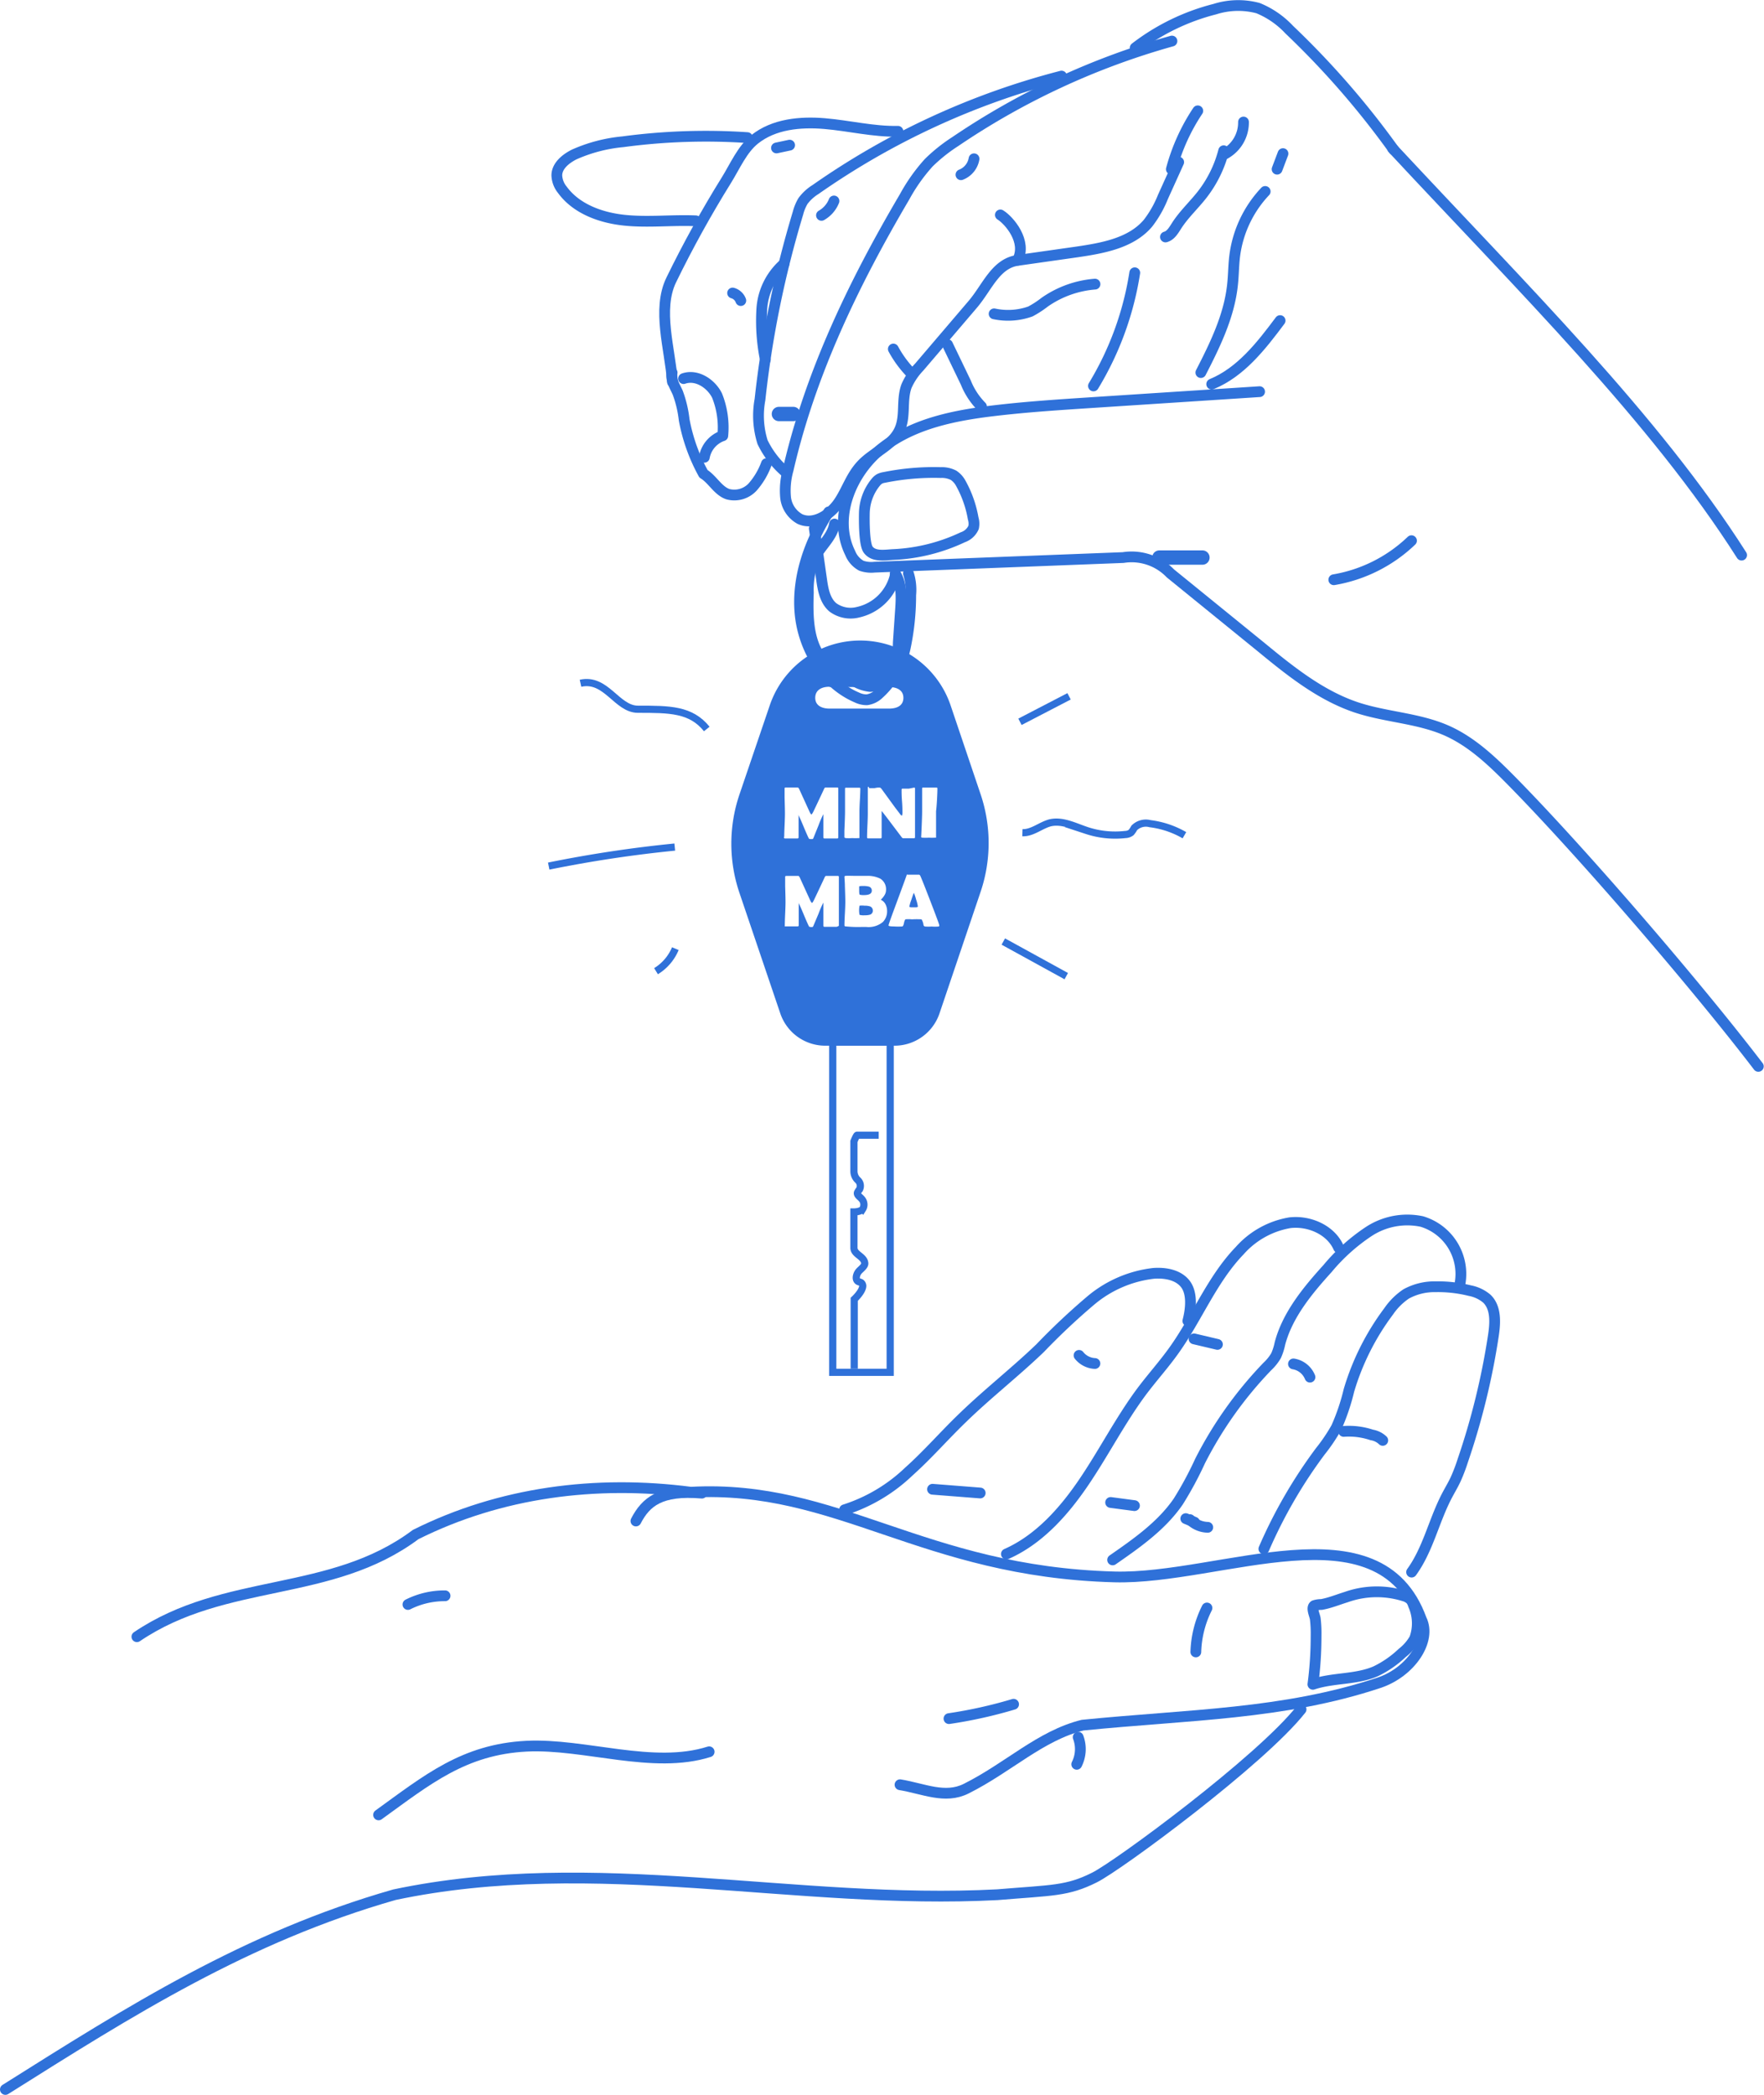 <svg xmlns="http://www.w3.org/2000/svg" viewBox="0 0 245.74 291.82"><defs><style>.cls-1,.cls-2,.cls-3{fill:none;stroke:#2F71D9;}.cls-1,.cls-2{stroke-linecap:round;stroke-linejoin:round;}.cls-1{stroke-width:1.5px;}.cls-2{stroke-width:2px;}.cls-3{stroke-miterlimit:10;}</style></defs><title>Ресурс 1</title><g id="Слой_2" data-name="Слой 2"><g id="Слой_2-2" data-name="Слой 2"><path class="cls-1" d="M19.07,228c12.29-8.33,27-5.38,38.83-14.23,11.8-5.9,25.07-7.62,38.34-5.9,20.52-1.11,32.19,11.07,59,11.8,14.81.4,36.86-10.32,42.76,5.9,1.47,2.95-1.47,7.37-5.9,8.85-13.27,4.42-26.54,4.42-41.29,5.9-5.9,1.47-10.32,5.9-16.22,8.85-2.95,1.47-5.9,0-9.21-.55"/><path class="cls-1" d="M.75,291.07c17.33-10.91,33.55-21.23,54.2-27.13,28-5.9,56,1.47,84,0,7.65-.64,9.7-.48,13.53-2.4,3.33-1.66,23.17-16.3,28.77-23.42"/><path class="cls-1" d="M196.65,219c2.26-3.12,3.06-7,4.83-10.47.42-.82.9-1.6,1.29-2.43a24.36,24.36,0,0,0,1-2.61,100.38,100.38,0,0,0,4.27-17.42c.27-1.79.4-3.89-.9-5.15a5.1,5.1,0,0,0-2.38-1.13,18.24,18.24,0,0,0-4.77-.54,8.18,8.18,0,0,0-4.1,1,9.13,9.13,0,0,0-2.44,2.43,34.87,34.87,0,0,0-5.53,11,29.52,29.52,0,0,1-1.75,5.18,24.45,24.45,0,0,1-2.25,3.33,67.9,67.9,0,0,0-7.85,13.57"/><path class="cls-1" d="M155,217.3c3.37-2.34,6.82-4.75,9.14-8.13a49.16,49.16,0,0,0,3.05-5.66,54.74,54.74,0,0,1,9.37-13.16,6.61,6.61,0,0,0,1.21-1.51,8,8,0,0,0,.53-1.66c1.05-4,3.84-7.38,6.64-10.47a26.51,26.51,0,0,1,5.73-5.15,9.8,9.8,0,0,1,7.4-1.4,7.63,7.63,0,0,1,5.32,8.67"/><path class="cls-1" d="M140.2,216.48c4.53-2,8-5.9,10.78-10s5.06-8.57,8-12.55c1.49-2,3.16-3.84,4.6-5.87,3.21-4.51,5.28-9.86,9.12-13.84a12,12,0,0,1,7-3.89c2.7-.31,5.69,1,6.78,3.47"/><path class="cls-1" d="M117.65,210.32A23.1,23.1,0,0,0,126.6,205c2.61-2.33,4.92-5,7.42-7.41,3.5-3.41,7.36-6.41,10.88-9.79a93.41,93.41,0,0,1,7.06-6.64,16.5,16.5,0,0,1,8.78-3.78c1.61-.11,3.41.21,4.39,1.48s.8,3.42.35,5.15"/><path class="cls-1" d="M183.34,227.89a50.87,50.87,0,0,1-.44,6.74c2.83-.95,6-.62,8.74-1.81a14.46,14.46,0,0,0,3.69-2.55,6.79,6.79,0,0,0,1.74-2,6.26,6.26,0,0,0-.17-4.68,2.19,2.19,0,0,0-.35-.71,2.06,2.06,0,0,0-.9-.54,12.73,12.73,0,0,0-8.14.15c-.75.23-1.48.51-2.23.73a10.88,10.88,0,0,1-1.18.29,3.27,3.27,0,0,0-1,.15c-.47.3.06,1.35.13,1.85A17.12,17.12,0,0,1,183.34,227.89Z"/></g><g id="Слой_6" data-name="Слой 6"><path class="cls-1" d="M150.2,242a4.7,4.7,0,0,1-.2,3.77"/><path class="cls-1" d="M192.63,200.65a2.89,2.89,0,0,0-1.54-.76,10,10,0,0,0-3.9-.49"/><path class="cls-1" d="M180.19,190a3,3,0,0,1,2.3,1.84"/><path class="cls-1" d="M52.74,252.82c6.77-4.89,11.88-9.13,20.62-9.57,8.09-.4,17.62,3.26,25.43.78"/><path class="cls-1" d="M132.2,239.41a63.6,63.6,0,0,0,9-2"/><path class="cls-1" d="M129.91,207.46l6.64.52"/><path class="cls-1" d="M150.32,188.81a3,3,0,0,0,2.21,1.13"/><path class="cls-1" d="M165.77,211.69a3.62,3.62,0,0,0,2.48,1.07"/><path class="cls-1" d="M154.72,209.3l3.32.44"/><path class="cls-1" d="M166.34,186.51l3.26.77"/><path class="cls-1" d="M168.14,224a14.56,14.56,0,0,0-1.55,6.12"/><path class="cls-1" d="M56.83,223.51A11.35,11.35,0,0,1,62,222.3"/><path class="cls-1" d="M97.78,208c-5.78-.5-7.81,1.22-9.19,3.88"/><path class="cls-1" d="M165.19,211.55l1.22.5"/></g><g id="Слой_5" data-name="Слой 5"><path class="cls-1" d="M175.47,54.56,151.82,56.1c-4.42.29-8.85.58-13.25,1.1-5.51.65-11.22,1.76-15.6,5.15s-7,9.71-4.53,14.69A3.46,3.46,0,0,0,120,78.81a4.21,4.21,0,0,0,1.82.2l34.65-1.34a7.5,7.5,0,0,1,6.58,2.21l12.8,10.4c4,3.29,8.21,6.64,13.15,8.28,4.09,1.35,8.56,1.47,12.5,3.2,3.63,1.6,6.55,4.45,9.33,7.28,9.81,10,25.62,28.38,34.12,39.51"/><path class="cls-1" d="M164.2,22.59,162,27.45a15.14,15.14,0,0,1-2.08,3.65c-2.36,2.78-6.31,3.47-9.92,4l-8.23,1.17c-3.09.44-4.24,3.77-6.27,6.14l-7.44,8.72a9.17,9.17,0,0,0-1.78,2.66c-.73,2-.07,4.27-1,6.17-1,2.1-3.48,3-5.1,4.63s-2.15,3.66-3.35,5.41-3.47,3.19-5.4,2.3a3.92,3.92,0,0,1-2-3.08,10.67,10.67,0,0,1,.37-3.8C112.9,51.93,119,39.34,126,27.45a24.82,24.82,0,0,1,3.38-4.78,23.13,23.13,0,0,1,3.7-2.95,103.1,103.1,0,0,1,30.18-14"/><path class="cls-1" d="M109.44,65.76a12.84,12.84,0,0,1-3.21-4.17,12.31,12.31,0,0,1-.36-5.91,143.24,143.24,0,0,1,5.3-26,6.38,6.38,0,0,1,.7-1.69,6.34,6.34,0,0,1,1.74-1.59A105.67,105.67,0,0,1,147.88,10.6"/><path class="cls-1" d="M158.14,6.67a30.46,30.46,0,0,1,11.11-5.4,10.74,10.74,0,0,1,6-.14,12.32,12.32,0,0,1,4.35,3,118.56,118.56,0,0,1,14.57,16.74"/><path class="cls-1" d="M125.09,18.29c-3.42.07-6.79-.78-10.2-1.07s-7.1.06-9.77,2.2c-1.72,1.37-2.75,3.78-3.91,5.65Q97,31.84,93.51,39c-2,4.13-.17,9.62.17,14.21"/><path class="cls-1" d="M106.62,50.1a27.12,27.12,0,0,1-.49-7.11,9.14,9.14,0,0,1,3.09-6.24"/><path class="cls-1" d="M93.63,51.91c-.24,1,.39,1.9.79,2.81a16,16,0,0,1,.89,3.76A24.86,24.86,0,0,0,98,66c1.27.78,2,2.36,3.4,2.84a3.48,3.48,0,0,0,3.45-1,10.25,10.25,0,0,0,1.92-3.25"/><path class="cls-1" d="M95.23,52.74c1.8-.63,3.81.66,4.66,2.36a11.94,11.94,0,0,1,.8,5.6,3.9,3.9,0,0,0-2.57,3"/><path class="cls-1" d="M96.93,30.76c-3.31-.14-6.64.26-9.93-.08s-6.71-1.57-8.66-4.24a3.39,3.39,0,0,1-.77-2c0-1.32,1.22-2.31,2.4-2.91a21.54,21.54,0,0,1,6.79-1.78,86.85,86.85,0,0,1,17.35-.58"/><path class="cls-1" d="M132,48l1.29,2.68,1.26,2.62a10.09,10.09,0,0,0,2.18,3.33"/><line class="cls-2" x1="161.51" y1="77.67" x2="167.51" y2="77.67"/><path class="cls-1" d="M194,20.68c18.16,19.52,36.46,37.54,48.62,56.65"/><path class="cls-1" d="M120.41,71.5A7,7,0,0,1,122,67.18a2,2,0,0,1,.51-.46,2.21,2.21,0,0,1,.67-.21,34.74,34.74,0,0,1,7.87-.68,3.57,3.57,0,0,1,1.79.38,3.09,3.09,0,0,1,.94,1,15.49,15.49,0,0,1,1.79,5,2.58,2.58,0,0,1,.06,1.26,2.52,2.52,0,0,1-1.5,1.37,25.3,25.3,0,0,1-9.65,2.41c-1.23.06-2.81.37-3.57-.73C120.38,75.68,120.39,72.52,120.41,71.5Z"/><path class="cls-1" d="M113.44,73.62l1,7c.2,1.46.47,3.06,1.6,4a4.18,4.18,0,0,0,3.51.66,6.85,6.85,0,0,0,5.17-5.13"/></g><g id="Слой_9" data-name="Слой 9"><path class="cls-1" d="M115.45,71.31c-2.69,4.18-4.44,9.14-4,14.09s3.36,9.83,7.94,11.77a3.06,3.06,0,0,0,1.38.31,3,3,0,0,0,1.62-.78,12,12,0,0,0,3.7-6.38,35.61,35.61,0,0,0,.78-7.44,7.46,7.46,0,0,0-.32-3"/><path class="cls-1" d="M116.25,73c-.3,1.84-2,3.12-2.79,4.78a11.39,11.39,0,0,0-.85,4.78c-.11,3.37-.09,7.1,2.17,9.6A13.25,13.25,0,0,0,119.23,95a5.31,5.31,0,0,0,2,.63,3.61,3.61,0,0,0,3.13-2.19,10.61,10.61,0,0,0,.78-3.94l.31-4.54c.12-1.74.2-3.61-.74-5.08"/></g><g id="Слой_7" data-name="Слой 7"><path class="cls-1" d="M158.08,38a43.14,43.14,0,0,1-5.75,15.76"/><path class="cls-1" d="M138.49,43.72a9.27,9.27,0,0,0,5.05-.33,13.65,13.65,0,0,0,2-1.3,14.17,14.17,0,0,1,7-2.51"/><path class="cls-1" d="M102.06,40.82a1.7,1.7,0,0,1,1.14,1.05"/><path class="cls-1" d="M166.86,15.44a27.52,27.52,0,0,0-3.68,8.13"/><path class="cls-1" d="M173.23,17a5,5,0,0,1-2.58,4.44"/><path class="cls-1" d="M177.91,23.57l.82-2.17"/><path class="cls-1" d="M135.69,22.12a2.9,2.9,0,0,1-1.82,2.22"/><path class="cls-1" d="M116.18,28a4,4,0,0,1-1.74,2"/><path class="cls-1" d="M110,20.22l-1.83.39"/><line class="cls-2" x1="108.51" y1="57.67" x2="110.51" y2="57.67"/><path class="cls-1" d="M97.84,46.39"/><path class="cls-1" d="M95.61,44.25"/><path class="cls-1" d="M196.63,75.32a20.58,20.58,0,0,1-10.82,5.44"/><path class="cls-1" d="M168.8,53.51c4.06-1.67,6.9-5.33,9.53-8.85"/><path class="cls-1" d="M167.29,51.9c2-3.89,3.95-7.89,4.41-12.23.15-1.35.14-2.71.31-4.05a16,16,0,0,1,4.24-8.95"/><path class="cls-1" d="M170.47,21a16.7,16.7,0,0,1-3,6.11c-1.15,1.47-2.54,2.75-3.55,4.32-.41.64-.83,1.39-1.56,1.58"/><path class="cls-1" d="M139.36,29.94c1.23.76,3.76,3.7,2.4,6.31"/><path class="cls-1" d="M124.45,48.62a15.26,15.26,0,0,0,2.34,3.23"/></g><g id="Слой_8" data-name="Слой 8"><rect class="cls-3" x="116.01" y="145.17" width="8" height="46"/><path xmlns="http://www.w3.org/2000/svg" fill="#2F71D9" d="M121.22,126.27a2.21,2.21,0,0,0-.78-.1,2.36,2.36,0,0,0-.7,0,3.38,3.38,0,0,0,0,1.27,2,2,0,0,0,.72.06,2.37,2.37,0,0,0,.76-.09.57.57,0,0,0,.37-.58A.61.61,0,0,0,121.22,126.27Z"/><path xmlns="http://www.w3.org/2000/svg" fill="#2F71D9" d="M120.37,124.69q1.08,0,1.08-.62a.56.56,0,0,0-.43-.57,3,3,0,0,0-.79-.08q-.54,0-.54.08t0,.29q0,.19,0,.29,0,.5.09.56A2.08,2.08,0,0,0,120.37,124.69Z"/><path xmlns="http://www.w3.org/2000/svg" fill="#2F71D9" d="M136.63,110.71l-4.2-12.44a13.3,13.3,0,0,0-25.2,0L103,110.71a21.34,21.34,0,0,0,0,13.64l5.71,16.85a6.62,6.62,0,0,0,6.34,4.47h9.48a6.62,6.62,0,0,0,6.34-4.47l5.71-16.89A21.22,21.22,0,0,0,136.63,110.71Zm-8.26,5q.09-2,.09-2.67t0-1.61q0-1.08,0-1.61,0-.11.12-.11l.47,0,.47,0,.46,0,.46,0q.15,0,.15.11,0,.54-.06,1.61T130.4,113q0,.59,0,1.78t0,1.78,0,.13l-.13,0a7.49,7.49,0,0,1-.87,0,6.38,6.38,0,0,1-.93,0q-.15,0-.15-.16Q128.33,116.65,128.37,115.68Zm-1-6q.1,0,.1.16,0,.57,0,1.72t0,1.73v3.31q0,.14-.15.14h-.73l-.39,0-.39,0q-.09,0-.22-.17l-1.63-2.16q-.35-.47-1.06-1.38l-.08-.06a.14.14,0,0,0,0,.11q0,.58,0,1.75t0,1.75q0,.18-.14.18h-1.74q-.15,0-.15-.16,0-.54.05-1.64t.05-1.64q0-.58,0-1.73t0-1.72.2-.11q.29,0,.72,0l.4-.07a2.39,2.39,0,0,1,.4,0s.1.06.19.17l1.87,2.57.76,1q.13.16.22.16s.07-.13.07-.39,0-.88-.06-1.59-.06-1.24-.06-1.59q0-.19.11-.19l.91,0Zm-11.8-14h8.28c1.08,0,2,.42,2,1.5s-.88,1.5-2,1.5h-8.28c-1.08,0-2-.42-2-1.5S114.45,95.67,115.53,95.67Zm-6.32,20.91q0-.55.05-1.65t.05-1.65q0-.58-.05-2.19,0-.42,0-1.24v-.09q0-.1.21-.1l.83,0,.83,0s.09.07.16.21l1.47,3.22q.16.33.26.33s.12-.13.24-.38q.51-1.06,1.5-3.18.09-.2.19-.2l.44,0,.44,0,.38,0,.38,0q.15,0,.15.12,0,.59,0,1.77t0,1.77q0,.55,0,1.64t0,1.64q0,.16-.15.16h-1.78q-.15,0-.15-.18,0-.51,0-1.52t0-1.52,0-.16a14.38,14.38,0,0,0-.67,1.55l-.72,1.78a.21.21,0,0,1-.13.14h-.2q-.26,0-.31-.1-.27-.55-.71-1.61t-.71-1.61l0-.06a.24.24,0,0,0,0,.15q0,.49,0,1.48t0,1.48q0,.18-.14.18h-1.68q-.1,0-.12,0A.21.21,0,0,1,109.21,116.58Zm7.38,12.49h-1.78q-.15,0-.15-.18,0-.51,0-1.52t0-1.52,0-.16a14.43,14.43,0,0,0-.67,1.55L113.3,129a.21.21,0,0,1-.13.14H113q-.26,0-.31-.1-.27-.55-.71-1.61t-.71-1.61l0-.06a.24.24,0,0,0,0,.15q0,.49,0,1.48t0,1.48q0,.18-.14.18h-1.68q-.1,0-.12,0a.21.21,0,0,1,0-.11q0-.55.05-1.65t.05-1.65q0-.58-.05-2.19,0-.42,0-1.24v-.09q0-.1.21-.1l.83,0,.83,0s.09.07.16.21l1.47,3.22q.16.33.26.33s.12-.13.24-.38q.51-1.06,1.5-3.18.09-.2.19-.2l.44,0,.44,0,.38,0,.38,0q.15,0,.15.12,0,.59,0,1.77t0,1.77q0,.55,0,1.64t0,1.64Q116.74,129.07,116.59,129.07Zm1-12.5q0,.08,0-.88.09-2,.09-2.67t0-1.61q0-1.08,0-1.61,0-.11.12-.11l.47,0,.47,0,.46,0,.46,0q.15,0,.15.11,0,.54-.06,1.61t-.06,1.61q0,.59,0,1.78t0,1.78,0,.13l-.13,0a7.49,7.49,0,0,1-.87,0,6.38,6.38,0,0,1-.93,0Q117.61,116.69,117.61,116.57ZM123,128.43a3.1,3.1,0,0,1-2.31.7H120a17,17,0,0,1-2.21-.08q-.15,0-.15-.16,0-.54.06-1.63t.06-1.63q0-.58-.06-2.19,0-.41-.06-1.24v-.07q0-.1.16-.12t1.16,0h1.87a3.9,3.9,0,0,1,1.82.4,1.74,1.74,0,0,1,.78,1.61,1.32,1.32,0,0,1-.18.63,2.62,2.62,0,0,1-.34.47,1.21,1.21,0,0,1-.19.19s0,.06.13.11a1.36,1.36,0,0,1,.55.64,2,2,0,0,1,.18.83A2.14,2.14,0,0,1,123,128.43Zm7.72.64a5.78,5.78,0,0,1-.93,0,6.36,6.36,0,0,1-.92,0,.27.27,0,0,1-.22-.23,1.92,1.92,0,0,0-.27-.77,11.08,11.08,0,0,0-1.35,0,4,4,0,0,0-.91,0,1.38,1.38,0,0,0-.19.54q-.1.42-.23.45a8.46,8.46,0,0,1-1.15,0q-.77,0-.77-.15t1.14-3.21q1.23-3.33,1.34-3.66t.14-.19l.42,0,.42,0,.4,0,.39,0q.1,0,.18.17.25.53,1.44,3.62t1.2,3.25T130.75,129.07Z"/><path xmlns="http://www.w3.org/2000/svg" fill="#2F71D9" d="M127.31,124.37q-.11.22-.36,1a5.2,5.2,0,0,0-.27.92q0,.09.3.1h.51q.33,0,.37-.08a.2.2,0,0,0,0-.07,4.89,4.89,0,0,0-.23-.91A7.12,7.12,0,0,0,127.31,124.37Z"/><path class="cls-3" d="M119,190.67V181s1.16-1.06,1.19-1.87a.61.61,0,0,0-.18-.41c-.11-.11-.31-.13-.45-.2-.44-.25-.28-.93,0-1.32s1-.8.9-1.29c-.13-.92-1.5-1.16-1.5-2.08v-5s.89,0,1.21-.39a1.18,1.18,0,0,0-.14-1.44c-.23-.27-.67-.52-.58-.86a1.76,1.76,0,0,1,.29-.45,1.09,1.09,0,0,0-.26-1.31,1.7,1.7,0,0,1-.52-1.24V159s.34-.86.45-.86h3"/><path class="cls-3" d="M142.09,100.55,148.93,97"/><path class="cls-3" d="M173.41,113.93"/><path class="cls-3" d="M148.83,112.59"/><path class="cls-3" d="M91.39,135.29a6.7,6.7,0,0,0,2.69-3.14"/><path class="cls-3" d="M98.46,101.55c-2.22-2.75-5.17-2.75-9.59-2.75-2.95,0-4.42-4.42-8-3.62"/><path class="cls-3" d="M94,118a174.36,174.36,0,0,0-17.56,2.65"/><path class="cls-3" d="M139.77,131.16l8.77,4.82"/><path class="cls-3" d="M142.43,116c1.37.05,2.5-1,3.83-1.37,1.73-.42,3.46.51,5.15,1.07a12.63,12.63,0,0,0,5.36.55,1.4,1.4,0,0,0,.81-.28,3.7,3.7,0,0,0,.43-.64,2.29,2.29,0,0,1,2.2-.59,12.65,12.65,0,0,1,4.79,1.61"/></g></g></svg>
